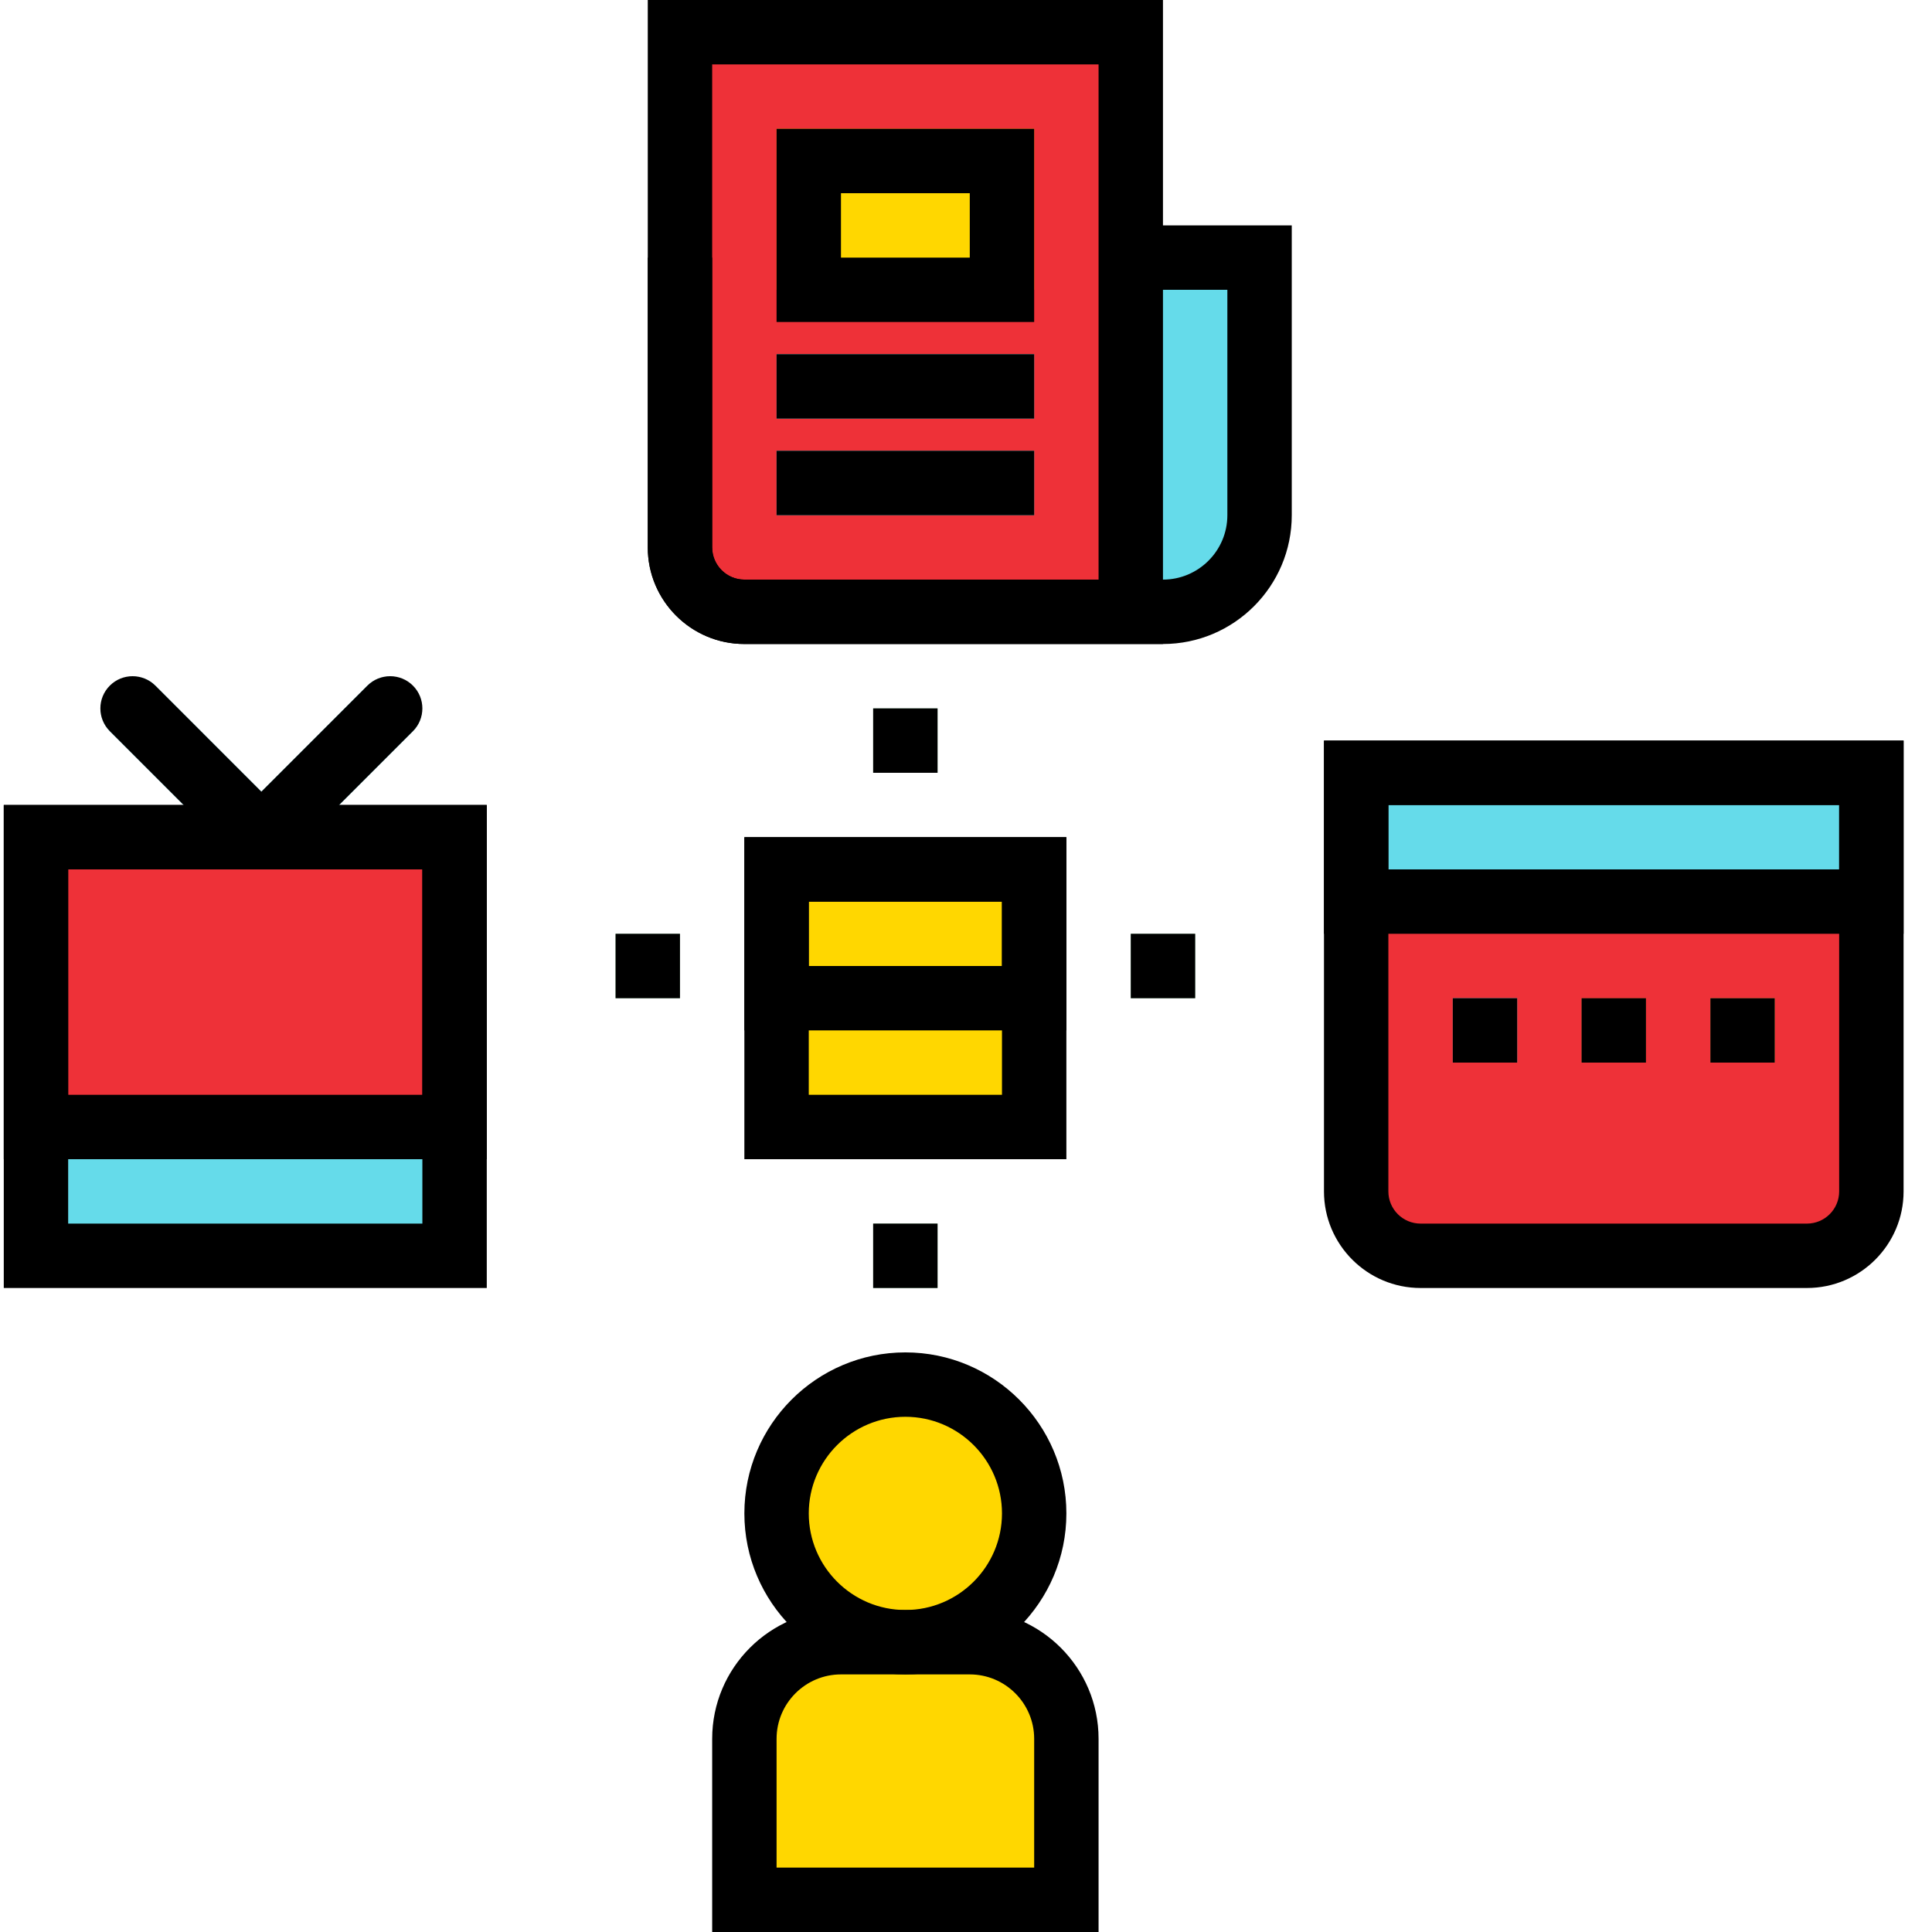 <?xml version="1.0"?>
<svg xmlns="http://www.w3.org/2000/svg" xmlns:xlink="http://www.w3.org/1999/xlink" xmlns:svgjs="http://svgjs.com/svgjs" version="1.1" width="512" height="512" x="0" y="0" viewBox="0 0 511 512" style="enable-background:new 0 0 512 512" xml:space="preserve" class=""><g><path xmlns="http://www.w3.org/2000/svg" d="m68.766 230.398c-2.262 0-4.434-.898-6.031-2.5l-34.133-34.133c-3.273-3.391-3.18-8.793.207-12.066 3.309-3.191 8.551-3.191 11.859 0l28.098 28.102 28.102-28.102c3.391-3.273 8.793-3.18 12.066.211 3.195 3.305 3.195 8.551 0 11.855l-34.133 34.133c-1.602 1.602-3.77 2.5-6.035 2.5zm0 0" fill="#65dbea" data-original="#69b0bb" style="" class=""/><path xmlns="http://www.w3.org/2000/svg" d="m358.898 204.801h136.535v110.934c0 9.426-7.641 17.066-17.066 17.066h-102.398c-9.426 0-17.07-7.641-17.07-17.066zm0 0" fill="#ee3138" data-original="#d9d9d9" style="" class=""/><path xmlns="http://www.w3.org/2000/svg" d="m179.699 68.266h153.602v68.27c0 14.137-11.461 25.598-25.602 25.598h-110.934c-9.426 0-17.066-7.641-17.066-17.066zm0 0" fill="#65dbea" data-original="#cdcdcd" style="" class=""/><path xmlns="http://www.w3.org/2000/svg" d="m179.699 8.531h119.469v153.602h-102.402c-9.426 0-17.066-7.641-17.066-17.066zm0 0" fill="#ee3138" data-original="#d9d9d9" style="" class=""/><path xmlns="http://www.w3.org/2000/svg" d="m205.301 230.398h68.266v68.27h-68.266zm0 0" fill="#ffd700" data-original="#ea9d2d" style="" class=""/><path xmlns="http://www.w3.org/2000/svg" d="m9.035 221.867h110.93v110.934h-110.93zm0 0" fill="#ee3138" data-original="#b3e4e8" style="" class=""/><path xmlns="http://www.w3.org/2000/svg" d="m205.301 230.398h68.266v34.137h-68.266zm0 0" fill="#ffd700" data-original="#fbb540" style="" class=""/><g xmlns="http://www.w3.org/2000/svg" fill="#99d8aa"><path d="m230.898 187.734h17.066v17.066h-17.066zm0 0" fill="#99d8aa" data-original="#99d8aa" style="" class=""/><path d="m230.898 324.266h17.066v17.066h-17.066zm0 0" fill="#99d8aa" data-original="#99d8aa" style="" class=""/><path d="m299.168 247.465h17.066v17.07h-17.066zm0 0" fill="#99d8aa" data-original="#99d8aa" style="" class=""/><path d="m162.633 247.465h17.066v17.07h-17.066zm0 0" fill="#99d8aa" data-original="#99d8aa" style="" class=""/></g><path xmlns="http://www.w3.org/2000/svg" d="m9.035 298.668h110.93v34.133h-110.93zm0 0" fill="#65dbea" data-original="#ea6b65" style="" class=""/><path xmlns="http://www.w3.org/2000/svg" d="m205.301 93.867h68.266v17.066h-68.266zm0 0" fill="#65dbea" data-original="#cdcdcd" style="" class=""/><path xmlns="http://www.w3.org/2000/svg" d="m205.301 119.465h68.266v17.07h-68.266zm0 0" fill="#65dbea" data-original="#cdcdcd" style="" class=""/><path xmlns="http://www.w3.org/2000/svg" d="m205.301 34.133h68.266v42.668h-68.266zm0 0" fill="#ffd700" data-original="#fbb540" style="" class=""/><path xmlns="http://www.w3.org/2000/svg" d="m452.766 264.535h17.066v17.066h-17.066zm0 0" fill="#f7ba61" data-original="#f7ba61" style="" class=""/><path xmlns="http://www.w3.org/2000/svg" d="m418.633 264.535h17.066v17.066h-17.066zm0 0" fill="#e78244" data-original="#e78244" style="" class=""/><path xmlns="http://www.w3.org/2000/svg" d="m384.5 264.535h17.066v17.066h-17.066zm0 0" fill="#65dbea" data-original="#ea6b65" style="" class=""/><path xmlns="http://www.w3.org/2000/svg" d="m358.898 204.801h136.535v34.133h-136.535zm0 0" fill="#65dbea" data-original="#69b0bb" style="" class=""/><path xmlns="http://www.w3.org/2000/svg" d="m222.367 435.199h34.133c14.137 0 25.602 11.461 25.602 25.602v42.668h-85.336v-42.668c0-14.141 11.461-25.602 25.602-25.602zm0 0" fill="#ffd700" data-original="#ffb1b5" style="" class=""/><path xmlns="http://www.w3.org/2000/svg" d="m273.566 401.066c0 18.852-15.281 34.133-34.133 34.133-18.852 0-34.133-15.281-34.133-34.133 0-18.852 15.281-34.133 34.133-34.133 18.852 0 34.133 15.281 34.133 34.133zm0 0" fill="#ffd700" data-original="#ffb1b5" style="" class=""/><path xmlns="http://www.w3.org/2000/svg" d="m230.898 426.668h17.066v17.066h-17.066zm0 0" fill="#ffd700" data-original="#ffb1b5" style="" class=""/><path xmlns="http://www.w3.org/2000/svg" d="m282.102 273.066h-85.336v-51.199h85.336zm-68.27-17.066h51.203v-17.066h-51.203zm0 0" fill="#000000" data-original="#000000" style="" class=""/><path xmlns="http://www.w3.org/2000/svg" d="m282.102 307.199h-85.336v-85.332h85.336zm-68.27-17.066h51.203v-51.199h-51.203zm0 0" fill="#000000" data-original="#000000" style="" class=""/><path xmlns="http://www.w3.org/2000/svg" d="m230.898 187.734h17.066v17.066h-17.066zm0 0" fill="#000000" data-original="#000000" style="" class=""/><path xmlns="http://www.w3.org/2000/svg" d="m230.898 324.266h17.066v17.066h-17.066zm0 0" fill="#000000" data-original="#000000" style="" class=""/><path xmlns="http://www.w3.org/2000/svg" d="m299.168 247.465h17.066v17.07h-17.066zm0 0" fill="#000000" data-original="#000000" style="" class=""/><path xmlns="http://www.w3.org/2000/svg" d="m162.633 247.465h17.066v17.07h-17.066zm0 0" fill="#000000" data-original="#000000" style="" class=""/><path xmlns="http://www.w3.org/2000/svg" d="m68.766 230.398c-2.184 0-4.367-.832-6.031-2.5l-34.133-34.133c-3.336-3.332-3.336-8.73 0-12.066 3.332-3.332 8.73-3.332 12.066 0l28.098 28.102 28.102-28.102c3.332-3.332 8.734-3.332 12.066 0 3.332 3.336 3.332 8.734 0 12.066l-34.133 34.133c-1.668 1.668-3.852 2.5-6.035 2.5zm0 0" fill="#000000" data-original="#000000" style="" class=""/><path xmlns="http://www.w3.org/2000/svg" d="m128.5 307.199h-128v-93.867h128zm-110.934-17.066h93.867v-59.734h-93.867zm0 0" fill="#000000" data-original="#000000" style="" class=""/><path xmlns="http://www.w3.org/2000/svg" d="m128.5 341.332h-128v-128h128zm-110.934-17.066h93.867v-93.867h-93.867zm0 0" fill="#000000" data-original="#000000" style="" class=""/><path xmlns="http://www.w3.org/2000/svg" d="m205.301 93.867h68.266v17.066h-68.266zm0 0" fill="#000000" data-original="#000000" style="" class=""/><path xmlns="http://www.w3.org/2000/svg" d="m205.301 119.465h68.266v17.07h-68.266zm0 0" fill="#000000" data-original="#000000" style="" class=""/><path xmlns="http://www.w3.org/2000/svg" d="m273.566 85.332h-68.266v-51.199h68.266zm-51.199-17.066h34.133v-17.066h-34.133zm0 0" fill="#000000" data-original="#000000" style="" class=""/><path xmlns="http://www.w3.org/2000/svg" d="m307.699 170.668h-110.934c-14.117 0-25.598-11.484-25.598-25.602v-76.801h17.066v76.801c0 4.703 3.828 8.535 8.531 8.535h110.934c9.41 0 17.066-7.656 17.066-17.07v-59.73h-26.309v-17.066h43.375v76.797c0 18.824-15.309 34.137-34.133 34.137zm0 0" fill="#000000" data-original="#000000" style="" class=""/><path xmlns="http://www.w3.org/2000/svg" d="m307.699 170.668h-110.934c-14.117 0-25.598-11.484-25.598-25.602v-145.066h136.531zm-119.465-153.602v128c0 4.703 3.828 8.535 8.531 8.535h93.867v-136.535zm0 0" fill="#000000" data-original="#000000" style="" class=""/><path xmlns="http://www.w3.org/2000/svg" d="m452.766 264.535h17.066v17.066h-17.066zm0 0" fill="#000000" data-original="#000000" style="" class=""/><path xmlns="http://www.w3.org/2000/svg" d="m418.633 264.535h17.066v17.066h-17.066zm0 0" fill="#000000" data-original="#000000" style="" class=""/><path xmlns="http://www.w3.org/2000/svg" d="m384.5 264.535h17.066v17.066h-17.066zm0 0" fill="#000000" data-original="#000000" style="" class=""/><path xmlns="http://www.w3.org/2000/svg" d="m478.367 341.332h-102.402c-14.113 0-25.598-11.48-25.598-25.598v-119.469h153.602v119.469c0 14.117-11.484 25.598-25.602 25.598zm-110.934-128v102.402c0 4.707 3.824 8.531 8.531 8.531h102.402c4.707 0 8.531-3.824 8.531-8.531v-102.402zm0 0" fill="#000000" data-original="#000000" style="" class=""/><path xmlns="http://www.w3.org/2000/svg" d="m503.969 247.465h-153.602v-51.199h153.602zm-136.535-17.066h119.465v-17.066h-119.465zm0 0" fill="#000000" data-original="#000000" style="" class=""/><path xmlns="http://www.w3.org/2000/svg" d="m290.633 512h-102.398v-51.199c0-18.824 15.312-34.133 34.133-34.133h34.133c18.824 0 34.133 15.309 34.133 34.133zm-85.332-17.066h68.266v-34.133c0-9.41-7.656-17.066-17.066-17.066h-34.133c-9.414 0-17.066 7.656-17.066 17.066zm0 0" fill="#000000" data-original="#000000" style="" class=""/><path xmlns="http://www.w3.org/2000/svg" d="m239.434 443.734c-23.523 0-42.668-19.145-42.668-42.668 0-23.523 19.145-42.668 42.668-42.668 23.523 0 42.668 19.145 42.668 42.668 0 23.523-19.145 42.668-42.668 42.668zm0-68.27c-14.117 0-25.602 11.484-25.602 25.602 0 14.117 11.484 25.602 25.602 25.602 14.117 0 25.602-11.484 25.602-25.602 0-14.117-11.484-25.602-25.602-25.602zm0 0" fill="#000000" data-original="#000000" style="" class=""/></g></svg>
